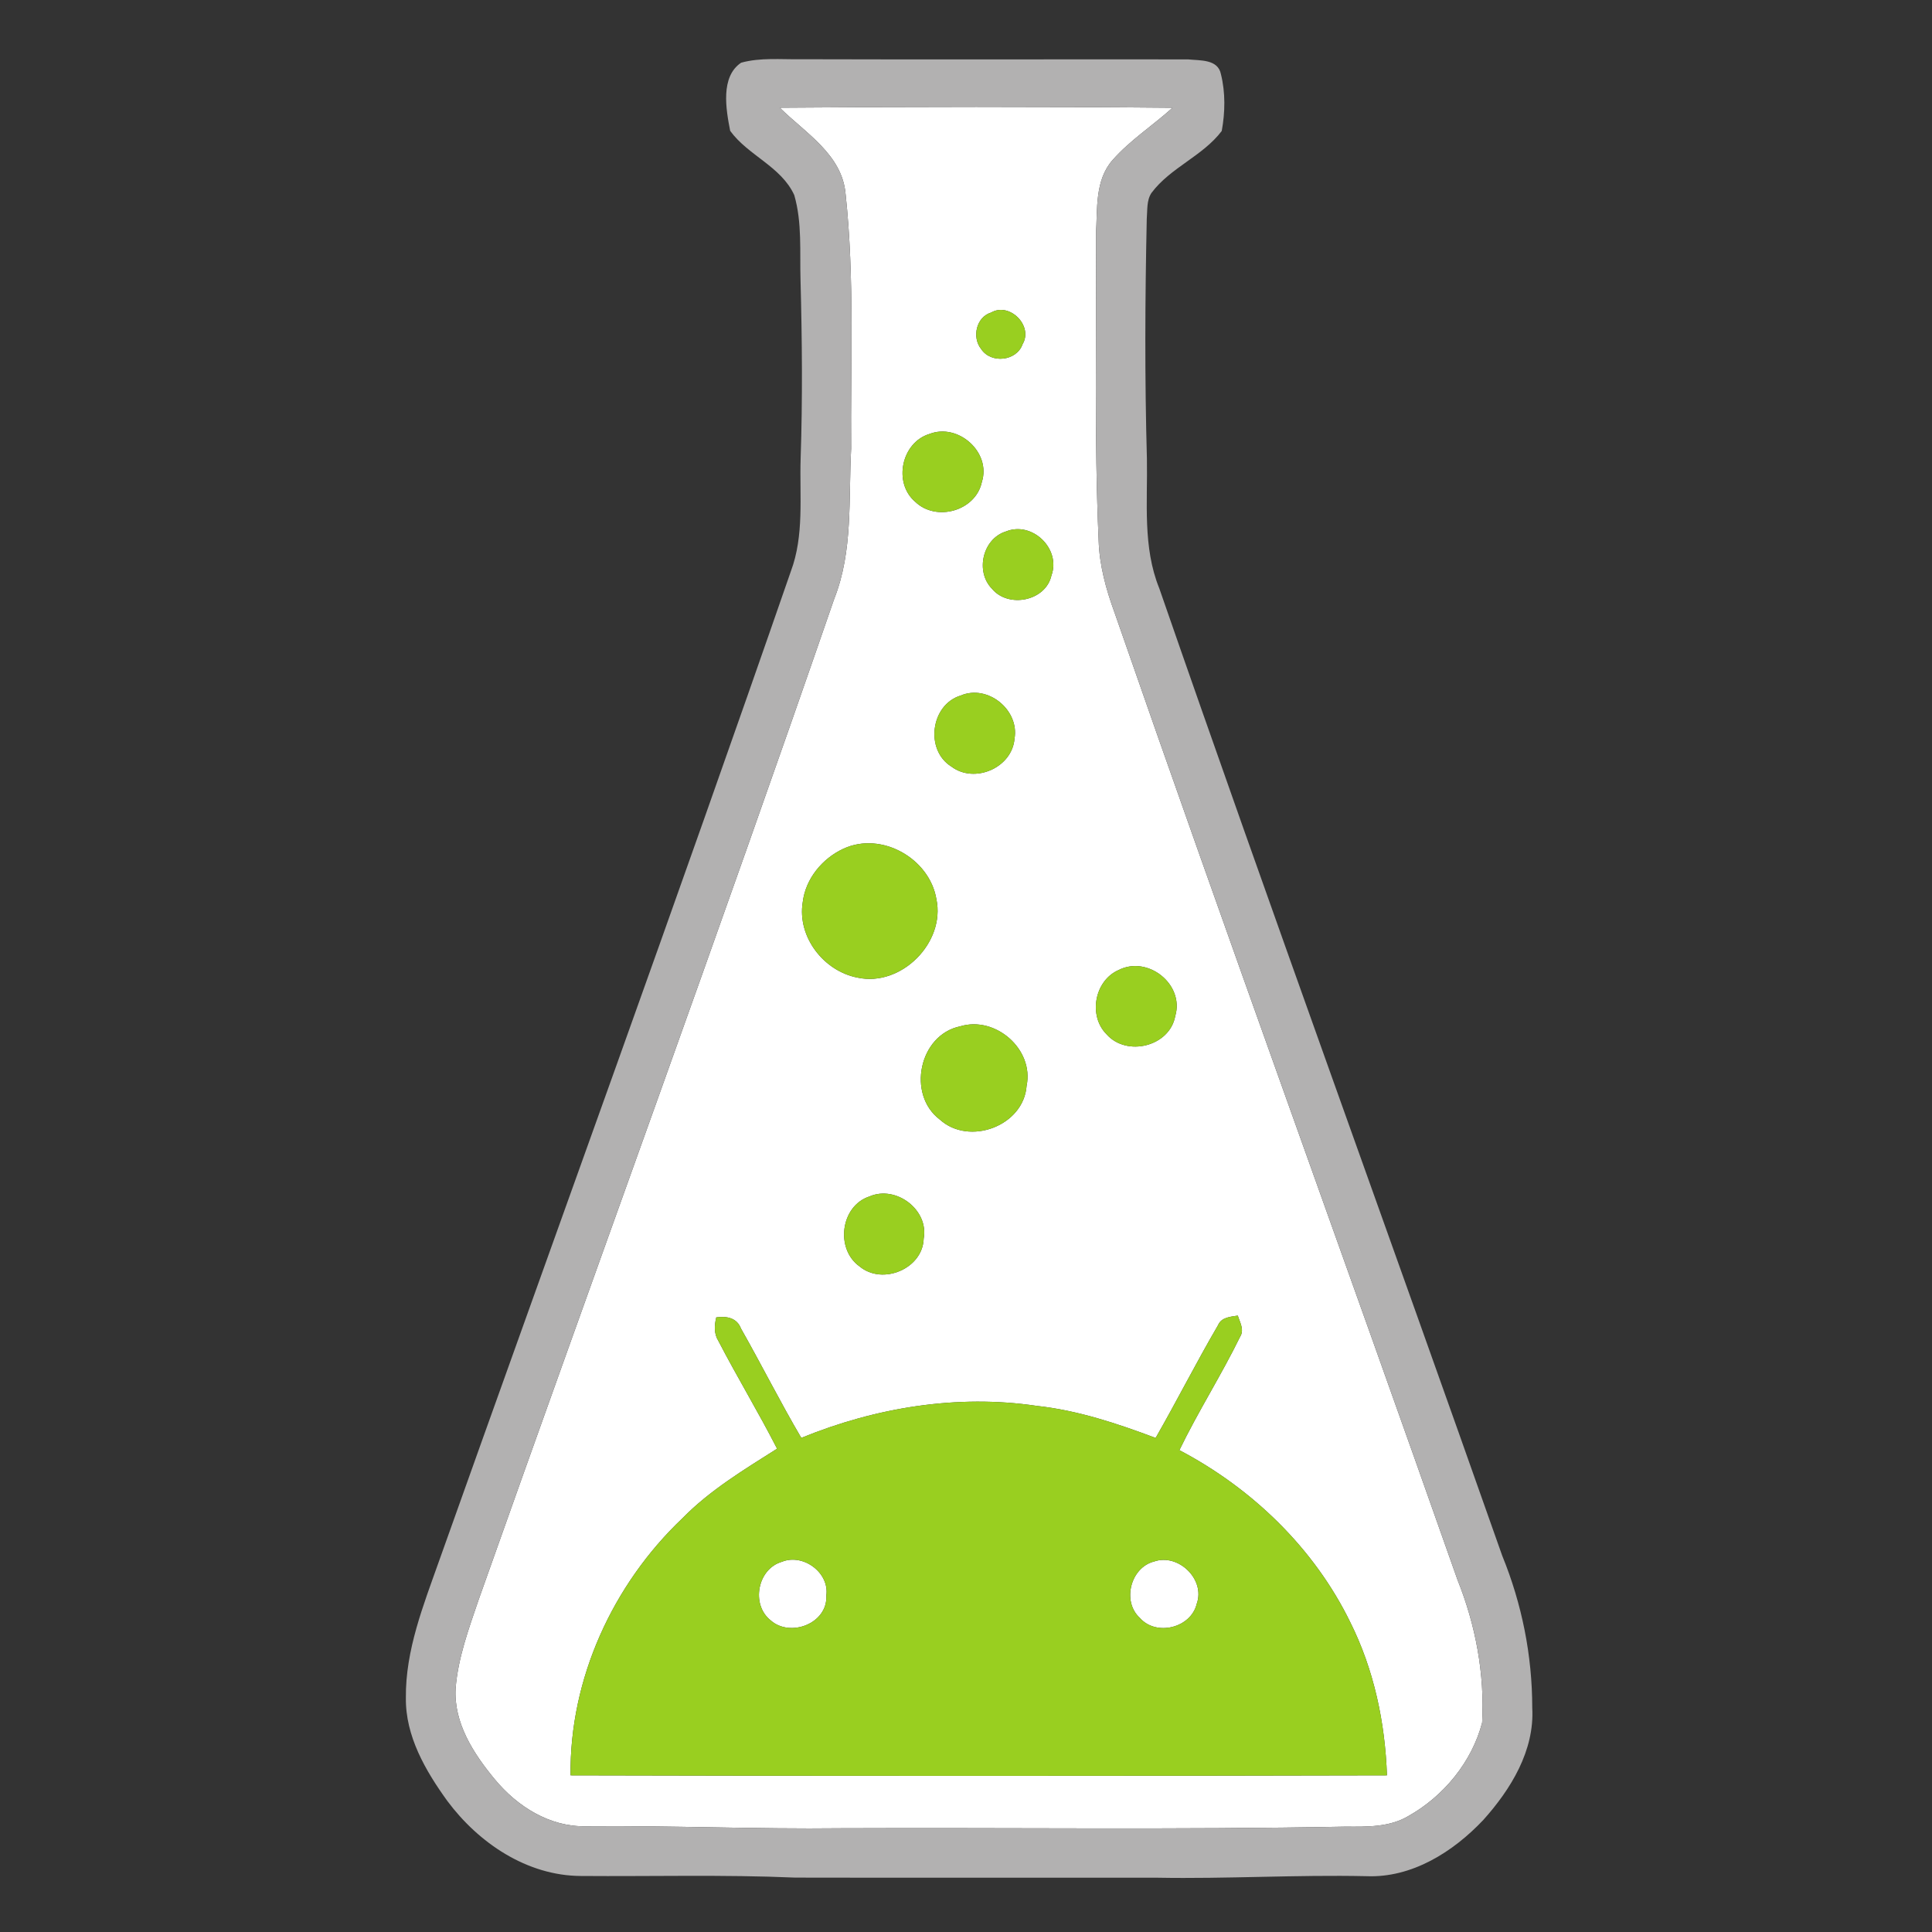<?xml version="1.0" encoding="UTF-8" ?>
<!DOCTYPE svg PUBLIC "-//W3C//DTD SVG 1.1//EN" "http://www.w3.org/Graphics/SVG/1.1/DTD/svg11.dtd">
<svg width="379pt" height="379pt" viewBox="0 0 379 379" version="1.1" xmlns="http://www.w3.org/2000/svg">
<rect x="0" y="0" width="379" height="379" fill="#333333" stroke="none"/>
<g id="#ffffffff">
<path fill="#ffffff" opacity="1.00" d=" M 152.97 21.13 C 178.65 20.92 204.34 20.90 230.01 21.14 C 226.16 24.62 221.73 27.46 218.28 31.37 C 214.75 35.33 215.30 41.04 215.00 45.97 C 215.12 65.97 214.63 85.98 215.52 105.96 C 215.66 110.86 216.97 115.60 218.64 120.17 C 240.65 183.57 263.63 246.62 285.92 309.92 C 289.47 318.77 291.28 328.41 290.75 337.94 C 288.74 345.63 283.21 352.35 276.31 356.24 C 272.60 358.46 268.16 358.36 263.99 358.33 C 231.00 358.97 198.00 358.51 165.00 358.65 C 148.32 358.85 131.66 358.10 114.98 358.26 C 107.84 358.42 101.45 354.37 97.04 349.02 C 92.89 344.01 88.96 337.95 89.38 331.16 C 89.86 325.19 91.96 319.51 93.87 313.88 C 117.09 248.38 140.98 183.12 163.66 117.44 C 167.37 108.09 166.43 97.84 166.97 88.01 C 166.82 71.37 167.67 54.66 165.88 38.08 C 165.23 30.32 157.99 26.09 152.97 21.13 M 194.43 61.31 C 191.49 62.20 190.63 66.19 192.48 68.48 C 194.41 71.40 199.44 70.85 200.60 67.52 C 202.74 63.91 198.05 59.22 194.43 61.31 M 182.33 85.13 C 176.86 86.79 175.16 94.67 179.51 98.41 C 183.63 102.42 191.41 100.25 192.61 94.55 C 194.47 88.72 187.97 82.93 182.33 85.13 M 197.33 104.26 C 192.76 105.67 191.28 112.12 194.59 115.49 C 197.79 119.37 205.15 117.93 206.26 112.89 C 208.17 107.69 202.50 102.16 197.33 104.26 M 188.44 136.45 C 182.56 138.25 181.41 147.16 186.65 150.39 C 191.19 153.80 198.56 150.61 199.02 144.90 C 200.00 139.26 193.75 134.18 188.44 136.45 M 165.48 166.48 C 161.32 168.39 158.02 172.38 157.47 176.99 C 156.37 183.79 161.59 190.51 168.22 191.78 C 176.77 193.65 185.50 184.92 183.69 176.37 C 182.35 168.41 172.94 163.05 165.48 166.48 M 219.40 190.31 C 214.70 192.39 213.45 199.28 217.08 202.90 C 221.01 207.36 229.46 205.31 230.55 199.31 C 232.38 193.09 225.14 187.35 219.40 190.31 M 188.38 201.33 C 180.28 202.98 177.86 214.72 184.37 219.63 C 190.15 224.86 200.83 220.87 201.39 212.99 C 202.87 205.82 195.26 199.24 188.38 201.33 M 170.58 234.70 C 164.87 236.55 163.82 245.03 168.63 248.44 C 173.12 252.18 181.03 248.90 181.20 242.97 C 182.24 237.31 175.75 232.46 170.58 234.70 M 140.51 258.43 C 140.13 259.98 140.03 261.61 140.91 263.02 C 144.61 270.15 148.78 277.03 152.44 284.19 C 145.95 288.31 139.28 292.31 133.86 297.85 C 120.22 310.81 111.70 329.35 111.93 348.27 C 165.31 348.41 218.70 348.40 272.08 348.27 C 271.72 337.92 269.54 327.55 264.89 318.25 C 257.80 303.71 245.62 291.96 231.36 284.48 C 235.03 276.90 239.57 269.79 243.27 262.23 C 244.14 260.86 243.23 259.41 242.82 258.08 C 241.38 258.31 239.59 258.40 238.94 259.97 C 234.69 267.24 230.89 274.77 226.70 282.08 C 219.15 279.24 211.44 276.67 203.38 275.79 C 187.77 273.47 171.73 276.12 157.19 282.07 C 153.05 275.03 149.39 267.72 145.36 260.62 C 144.56 258.50 142.51 258.14 140.51 258.43 Z" />
<path fill="#ffffff" opacity="1.00" d=" M 153.40 306.37 C 157.53 304.69 162.74 308.49 162.10 313.00 C 162.41 318.46 155.02 321.32 151.15 317.84 C 147.28 314.75 148.59 307.75 153.40 306.37 Z" />
<path fill="#ffffff" opacity="1.00" d=" M 226.40 306.32 C 231.13 304.66 236.51 309.83 234.76 314.63 C 233.62 319.38 226.78 321.04 223.60 317.38 C 220.06 314.16 221.78 307.48 226.40 306.32 Z" />
</g>
<g id="#b2b1b1ff">
<path fill="#b2b1b1" opacity="1.00" d=" M 145.39 12.30 C 149.16 11.26 153.13 11.68 157.00 11.62 C 182.35 11.70 207.70 11.62 233.05 11.65 C 235.38 11.90 238.92 11.56 239.51 14.55 C 240.41 18.17 240.34 22.04 239.67 25.69 C 235.94 30.63 229.60 32.86 225.88 37.85 C 224.90 39.33 225.11 41.23 224.96 42.92 C 224.62 58.61 224.55 74.31 224.99 90.00 C 225.14 98.50 224.14 107.35 227.42 115.43 C 249.40 178.83 272.39 241.89 294.69 305.18 C 298.56 314.66 300.58 324.76 300.58 335.00 C 301.06 343.40 296.38 351.00 290.98 357.02 C 285.06 363.29 276.97 368.42 268.04 368.05 C 254.36 367.75 240.69 368.60 227.00 368.35 C 203.33 368.33 179.67 368.38 156.00 368.33 C 141.99 367.72 127.96 368.12 113.94 368.01 C 103.37 367.96 93.89 361.54 87.75 353.29 C 83.47 347.36 79.51 340.57 79.62 333.03 C 79.53 323.70 83.06 314.90 86.12 306.25 C 109.15 241.55 132.65 177.01 155.13 112.11 C 157.79 105.03 156.83 97.37 157.06 89.98 C 157.45 78.33 157.35 66.66 157.04 55.00 C 156.87 49.43 157.38 43.69 155.81 38.27 C 153.24 32.65 146.74 30.50 143.24 25.67 C 142.41 21.45 141.29 15.04 145.39 12.30 M 152.97 21.13 C 157.99 26.09 165.23 30.32 165.88 38.08 C 167.67 54.66 166.82 71.37 166.97 88.01 C 166.43 97.84 167.37 108.09 163.66 117.44 C 140.98 183.12 117.09 248.38 93.87 313.88 C 91.96 319.51 89.86 325.19 89.38 331.16 C 88.96 337.95 92.89 344.01 97.04 349.02 C 101.45 354.37 107.84 358.42 114.98 358.26 C 131.66 358.10 148.32 358.85 165.00 358.65 C 198.00 358.51 231.00 358.97 263.99 358.33 C 268.16 358.36 272.60 358.46 276.31 356.24 C 283.21 352.35 288.74 345.63 290.75 337.94 C 291.28 328.41 289.47 318.77 285.92 309.92 C 263.63 246.62 240.65 183.57 218.64 120.17 C 216.97 115.60 215.66 110.86 215.52 105.96 C 214.63 85.98 215.12 65.97 215.00 45.97 C 215.30 41.04 214.75 35.33 218.28 31.37 C 221.73 27.46 226.16 24.62 230.01 21.14 C 204.34 20.90 178.65 20.92 152.97 21.13 Z" />
</g>
<g id="#99cf20ff">
<path fill="#99cf20" opacity="1.00" d=" M 194.43 61.31 C 198.05 59.22 202.74 63.91 200.60 67.52 C 199.44 70.85 194.41 71.40 192.48 68.48 C 190.63 66.19 191.49 62.20 194.43 61.31 Z" />
<path fill="#99cf20" opacity="1.00" d=" M 182.33 85.13 C 187.97 82.93 194.47 88.72 192.61 94.55 C 191.41 100.25 183.63 102.42 179.51 98.41 C 175.16 94.67 176.86 86.79 182.33 85.13 Z" />
<path fill="#99cf20" opacity="1.00" d=" M 197.33 104.26 C 202.50 102.16 208.17 107.69 206.26 112.89 C 205.15 117.93 197.79 119.37 194.59 115.49 C 191.28 112.12 192.76 105.67 197.33 104.26 Z" />
<path fill="#99cf20" opacity="1.00" d=" M 188.44 136.45 C 193.75 134.18 200.00 139.26 199.02 144.90 C 198.56 150.61 191.19 153.80 186.65 150.39 C 181.41 147.16 182.56 138.25 188.44 136.45 Z" />
<path fill="#99cf20" opacity="1.00" d=" M 165.48 166.48 C 172.94 163.05 182.35 168.41 183.69 176.37 C 185.50 184.92 176.77 193.65 168.22 191.78 C 161.59 190.51 156.37 183.79 157.47 176.99 C 158.02 172.38 161.32 168.39 165.48 166.48 Z" />
<path fill="#99cf20" opacity="1.00" d=" M 219.40 190.31 C 225.14 187.35 232.38 193.09 230.55 199.31 C 229.46 205.31 221.01 207.36 217.08 202.90 C 213.45 199.28 214.70 192.39 219.40 190.31 Z" />
<path fill="#99cf20" opacity="1.00" d=" M 188.38 201.33 C 195.26 199.24 202.87 205.82 201.39 212.99 C 200.83 220.87 190.15 224.86 184.37 219.63 C 177.86 214.72 180.28 202.98 188.38 201.33 Z" />
<path fill="#99cf20" opacity="1.00" d=" M 170.58 234.70 C 175.75 232.46 182.24 237.31 181.20 242.97 C 181.03 248.90 173.12 252.18 168.63 248.44 C 163.82 245.03 164.87 236.55 170.58 234.70 Z" />
<path fill="#99cf20" opacity="1.00" d=" M 140.51 258.43 C 142.51 258.14 144.56 258.50 145.36 260.62 C 149.39 267.72 153.05 275.03 157.19 282.07 C 171.73 276.12 187.77 273.47 203.38 275.79 C 211.44 276.67 219.15 279.24 226.70 282.08 C 230.89 274.77 234.69 267.24 238.94 259.97 C 239.59 258.40 241.38 258.31 242.82 258.08 C 243.23 259.41 244.14 260.86 243.27 262.23 C 239.57 269.79 235.03 276.90 231.36 284.48 C 245.62 291.96 257.80 303.71 264.89 318.25 C 269.54 327.55 271.72 337.92 272.08 348.27 C 218.70 348.40 165.31 348.41 111.93 348.27 C 111.70 329.35 120.22 310.81 133.86 297.85 C 139.28 292.31 145.95 288.31 152.44 284.19 C 148.78 277.03 144.61 270.15 140.91 263.02 C 140.03 261.61 140.13 259.98 140.51 258.43 M 153.40 306.37 C 148.59 307.75 147.28 314.75 151.15 317.84 C 155.02 321.32 162.41 318.46 162.10 313.00 C 162.74 308.49 157.53 304.69 153.40 306.37 M 226.40 306.32 C 221.78 307.48 220.06 314.16 223.60 317.38 C 226.78 321.04 233.62 319.38 234.76 314.63 C 236.51 309.83 231.13 304.66 226.40 306.32 Z" />
</g>
</svg>
